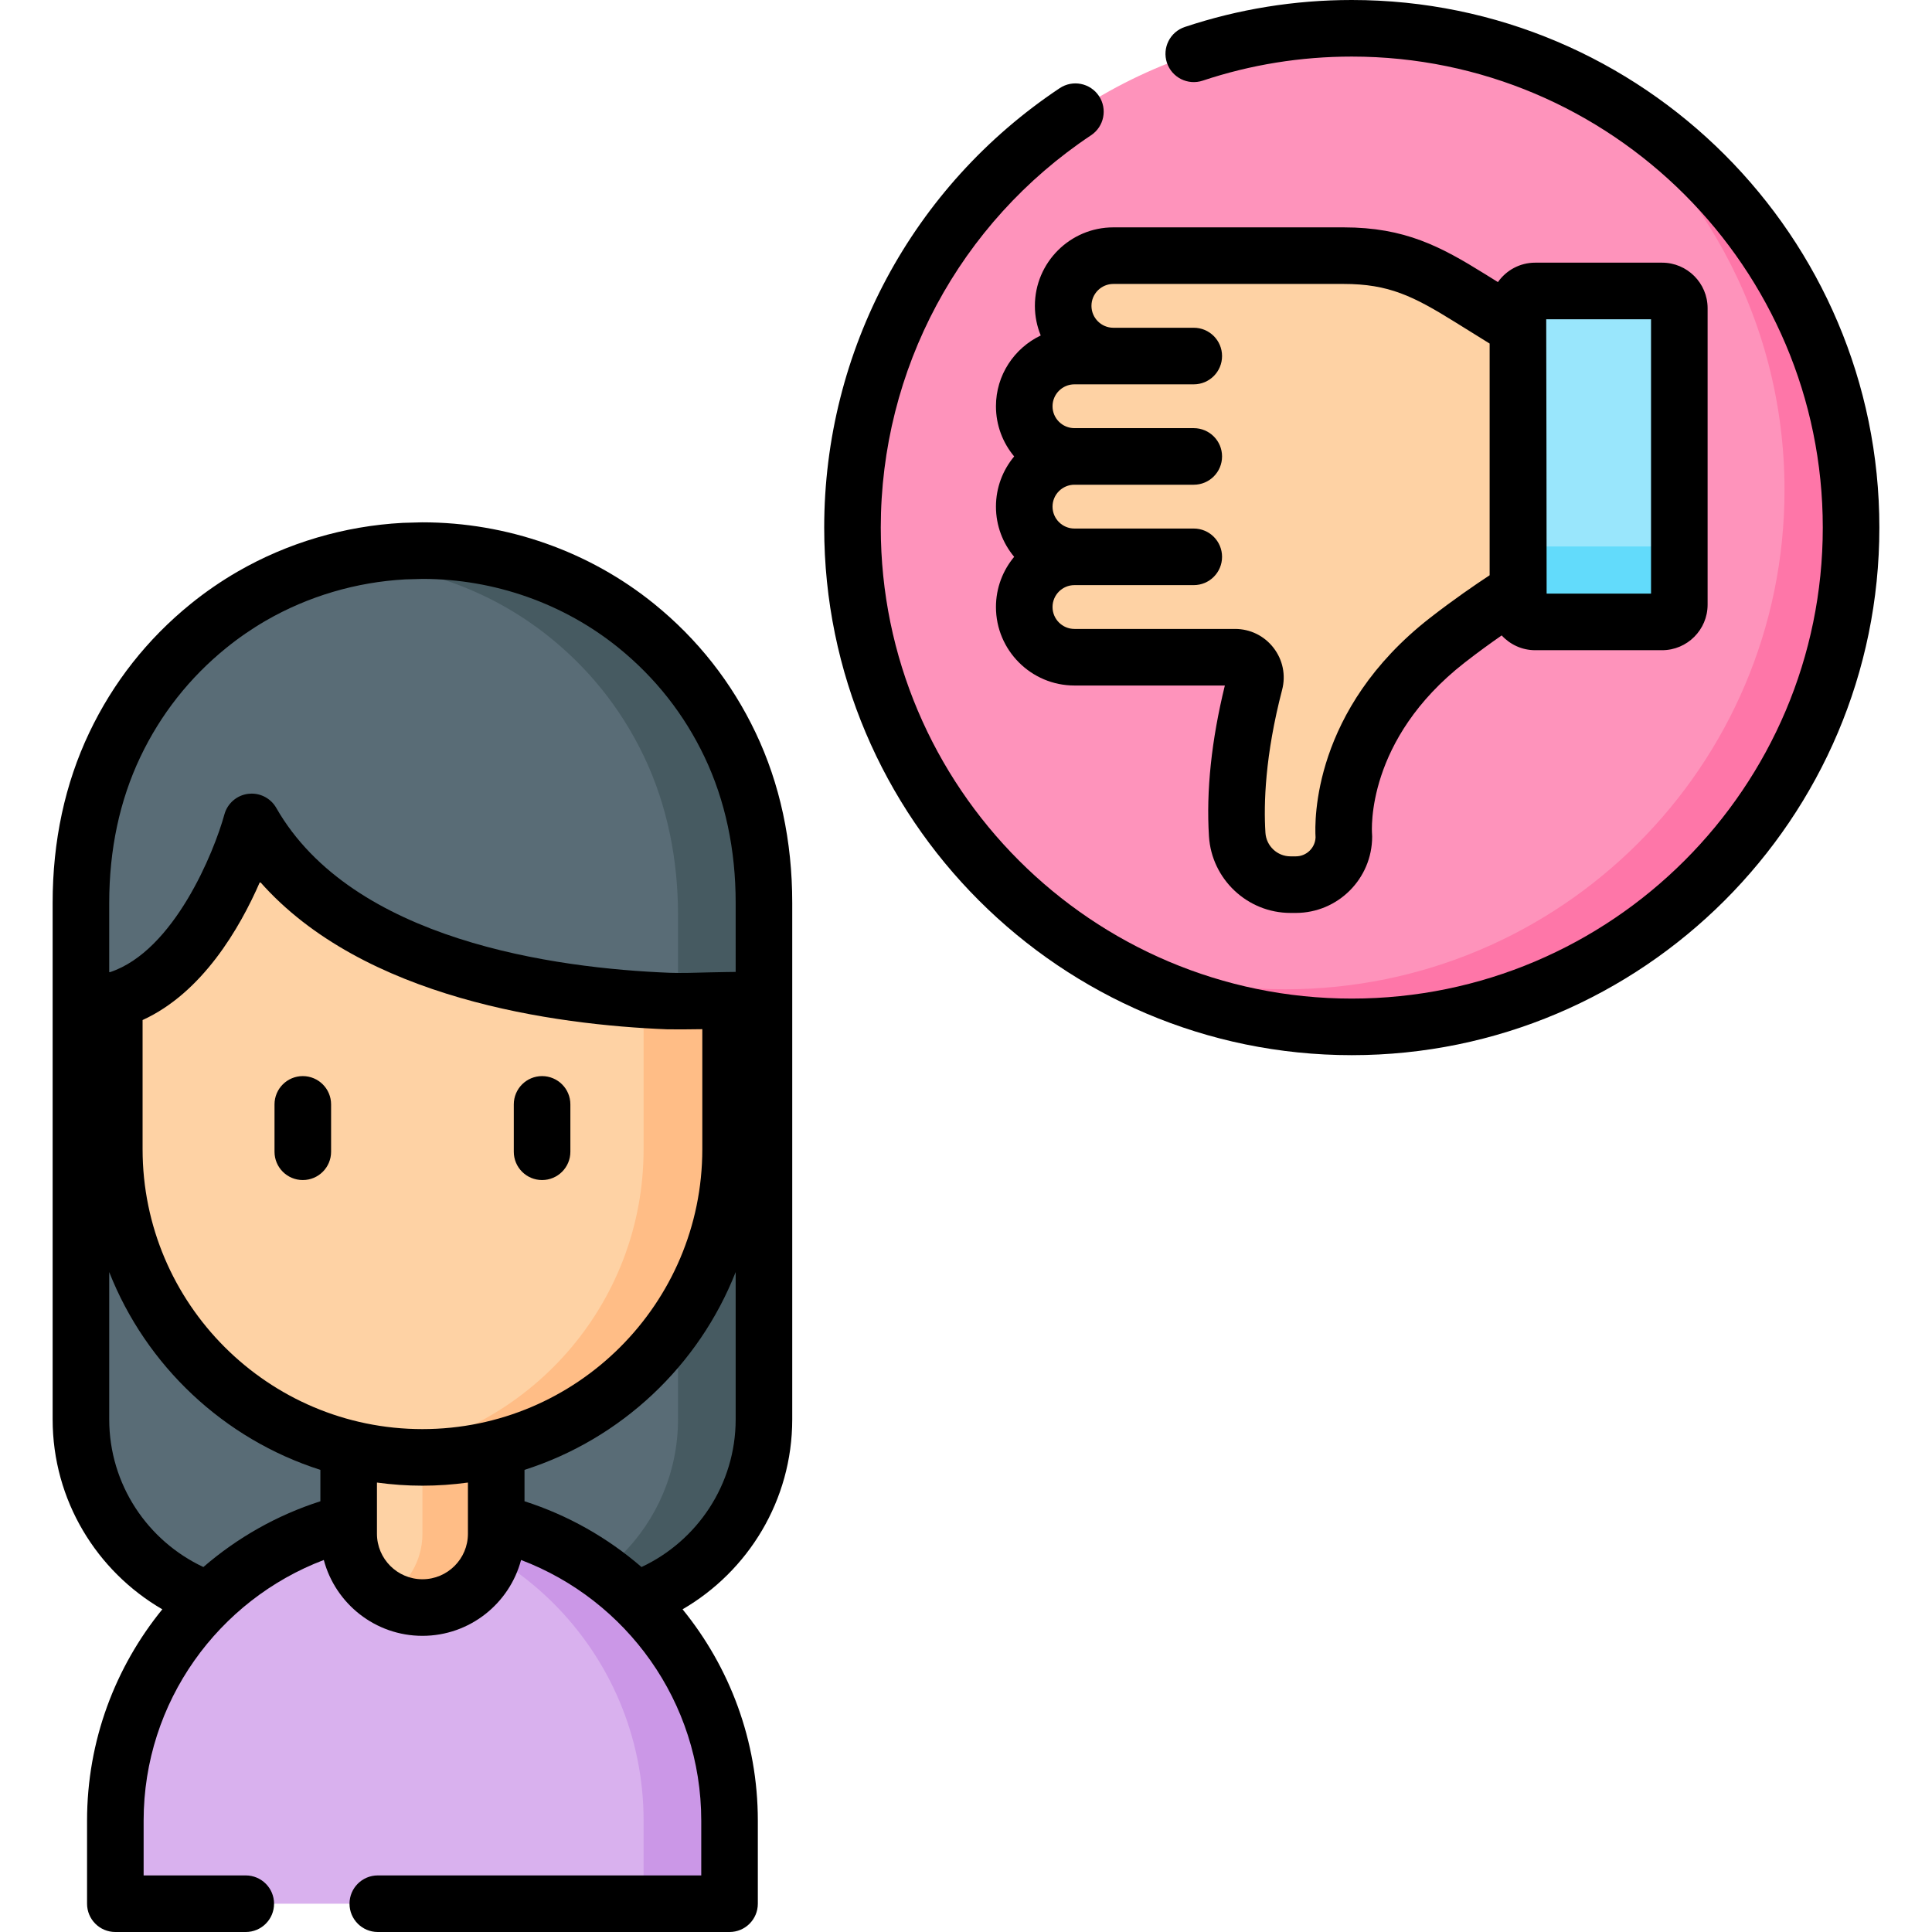 <svg id="Capa_1" enable-background="new 0 0 512.206 512.206" height="512" viewBox="0 0 512.206 512.206" width="512" xmlns="http://www.w3.org/2000/svg"><g><g><g><path d="m21.455 261.885v114.404c0 28.01 22.707 50.717 50.717 50.717h79.65c28.01 0 50.717-22.707 50.717-50.717v-114.404z" fill="#596c76"/></g><g><path d="m202.539 261.886v114.405c0 28.003-22.706 50.72-50.72 50.72h-22.785c28.015 0 50.72-22.717 50.72-50.72v-114.405z" fill="#465a61"/></g><g><path d="m193.416 504.706h-162.838v-22.01c0-44.966 36.452-81.419 81.419-81.419 44.966 0 81.419 36.452 81.419 81.419z" fill="#d9b1ee"/></g><g><path d="m193.413 482.698v22.011h-22.785v-22.011c0-22.489-9.114-42.836-23.845-57.578-12.202-12.202-28.254-20.541-46.174-23.047 3.725-.524 7.531-.798 11.393-.798 22.478 0 42.836 9.114 57.567 23.845 14.73 14.742 23.844 35.089 23.844 57.578z" fill="#cb97e7"/></g><g><path d="m111.997 426.187c-10.802 0-19.559-8.757-19.559-19.559v-45.084h39.119v45.084c-.001 10.802-8.758 19.559-19.56 19.559z" fill="#fed2a4"/></g><g><path d="m131.554 361.544v45.09c0 10.799-8.761 19.559-19.559 19.559-3.552 0-6.907-.948-9.779-2.632 5.845-3.368 9.779-9.695 9.779-16.927v-45.09z" fill="#ffbd86"/></g><g><path d="m111.997 386.382c-45.119 0-81.696-36.576-81.696-81.695v-66.618l36.424-21.918 45.272 21.918h81.696v66.618c-.001 45.118-36.577 81.695-81.696 81.695z" fill="#fed2a4"/></g><g><path d="m193.687 238.064v66.624c0 45.115-36.57 81.697-81.685 81.697-3.919 0-7.77-.273-11.541-.82 39.658-5.594 70.167-39.681 70.167-80.876v-66.624h23.059z" fill="#ffbd86"/></g><g><path d="m193.56 197.471c-6.467-13.595-15.336-23.836-24.851-31.546-16.412-13.298-36.563-19.946-56.713-19.946l-4.874.132c-14.033.748-27.923 4.73-40.394 11.939l-.003.002c-3.971 2.296-7.798 4.921-11.441 7.872-9.515 7.709-18.383 17.951-24.851 31.545-6.205 13.044-8.979 27.457-8.979 41.901v25.86h8.846c25.449-7.219 36.424-47.329 36.424-47.329h.001c21.809 38.131 77.619 46.192 110.51 47.495 4.871.193 12.775-.222 16.456-.222h8.846v-25.802c.001-14.444-2.772-28.858-8.977-41.901z" fill="#596c76"/></g><g><path d="m202.539 239.374v25.804s0 0-8.852 0c-3.099 0-9.182.285-13.933.273v-22.899c0-14.446-2.768-28.858-8.977-41.902-6.471-13.591-15.335-23.833-24.847-31.546-16.417-13.295-36.57-19.948-56.713-19.948l-1.185.034c6.243-1.709 12.657-2.734 19.094-3.076l4.876-.137c20.142 0 40.296 6.653 56.713 19.949 9.513 7.713 18.376 17.955 24.847 31.546 6.208 13.044 8.977 27.456 8.977 41.902z" fill="#465a61"/></g></g><g><circle cx="358.38" cy="139.871" fill="#fe93bb" r="132.371"/></g><g><path d="m490.753 139.875c0 73.1-59.27 132.37-132.37 132.37-27.26 0-52.6-8.24-73.65-22.37 17.01 7.96 35.98 12.4 56 12.4 73.1 0 132.37-59.27 132.37-132.37 0-45.86-23.32-86.27-58.75-110.02 45.13 21.09 76.4 66.89 76.4 119.99z" fill="#fe76a8"/></g><g><g><path d="m271.545 134.317c0 7.35 5.958 13.308 13.308 13.308-7.35 0-13.308 5.958-13.308 13.308s5.958 13.308 13.308 13.308h42.578c3.529 0 6.115 3.336 5.224 6.751-4.642 17.801-5.219 31.28-4.653 40.261.47 7.465 6.646 13.281 14.126 13.281h1.417c7.034 0 12.736-5.702 12.736-12.736 0 0-2.68-28.565 27.41-52.038 9.8-7.645 18.903-13.256 18.903-13.256v-69.49l-12.923-8.027c-11.794-7.326-19.569-11.208-33.453-11.208h-54.256-6.79c-7.35 0-13.308 5.958-13.308 13.308s5.958 13.308 13.308 13.308h-10.32c-7.35 0-13.308 5.958-13.308 13.308s5.958 13.308 13.308 13.308c-7.349-.002-13.307 5.956-13.307 13.306z" fill="#fed2a4"/></g><g><path d="m407 77.138h33.645c2.525 0 4.571 2.047 4.571 4.571v78.599c0 2.525-2.047 4.571-4.571 4.571h-33.645c-2.525 0-4.571-2.047-4.571-4.571v-78.599c-.001-2.524 2.046-4.571 4.571-4.571z" fill="#99e6fc"/></g><path d="m445.218 140.3v20c0 2.53-2.04 4.58-4.57 4.58h-33.64c-2.53 0-4.58-2.05-4.58-4.58v-20c0 2.53 2.05 4.58 4.58 4.58h33.64c2.53 0 4.57-2.05 4.57-4.58z" fill="#62dbfb"/></g><g><path d="m173.431 160.098c-17.207-13.941-39.025-21.619-61.434-21.619-.068 0-.136.001-.204.003l-4.874.132c-.065.001-.13.004-.196.008-15.403.821-30.531 5.294-43.749 12.936l-.053.031c-4.319 2.501-8.477 5.364-12.359 8.509-11.504 9.321-20.555 20.811-26.901 34.151-6.44 13.538-9.706 28.719-9.706 45.123v136.918c0 21.489 11.71 40.282 29.078 50.366-12.463 15.305-19.954 34.81-19.954 56.041v22.01c0 4.142 3.358 7.5 7.5 7.5h34.578c4.142 0 7.5-3.358 7.5-7.5s-3.358-7.5-7.5-7.5h-27.079v-14.51c0-31.553 19.881-58.534 47.768-69.12 3.076 11.564 13.632 20.11 26.15 20.11s23.074-8.546 26.15-20.109c27.888 10.584 47.769 37.564 47.769 69.118v14.51h-85.754c-4.142 0-7.5 3.358-7.5 7.5s3.358 7.5 7.5 7.5h93.254c4.142 0 7.5-3.358 7.5-7.5v-22.01c0-21.231-7.49-40.737-19.953-56.042 17.366-10.085 29.075-28.878 29.075-50.365v-136.917c0-16.404-3.265-31.586-9.706-45.123-6.345-13.34-15.396-24.83-26.9-34.151zm-88.493 237.915c-11.539 3.696-22.056 9.684-31.018 17.433-14.731-6.892-24.964-21.848-24.964-39.157v-39.042c9.774 24.841 30.387 44.273 55.982 52.44zm39.118 8.614c0 6.65-5.41 12.06-12.06 12.06s-12.059-5.41-12.059-12.06v-13.575c3.946.536 7.968.829 12.059.829s8.113-.293 12.06-.829zm-12.059-27.746c-40.912 0-74.195-33.284-74.195-74.195v-34.255c15.793-7.208 25.732-24.257 31.129-36.653 27.405 31.079 78.161 37.93 108.009 39.113 1.03.041 7.267.014 9.253-.039v31.834c-.001 40.912-33.285 74.195-74.196 74.195zm83.041-2.592c0 17.309-10.234 32.264-24.964 39.158-8.963-7.749-19.478-13.741-31.018-17.437v-8.324c25.595-8.167 46.208-27.598 55.982-52.438zm0-118.615s-4.667.054-6.852.117c-3.473.1-7.795.225-10.653.111-30.298-1.201-84.138-8.477-104.298-43.724-1.347-2.354-3.843-3.776-6.508-3.776-.313 0-.629.02-.946.06-3.007.382-5.49 2.537-6.29 5.461-2.694 9.844-13.314 36.165-30.312 41.809h-.224v-18.36c0-14.157 2.776-27.17 8.251-38.679 5.377-11.302 13.048-21.04 22.799-28.94 3.291-2.665 6.815-5.09 10.475-7.208.016-.009.031-.018.047-.027 11.142-6.432 23.898-10.204 36.9-10.912l4.668-.127c18.948.022 37.373 6.51 51.893 18.273 9.751 7.901 17.422 17.638 22.8 28.941 5.475 11.508 8.25 24.521 8.25 38.679z"/><path d="m80.278 285.293c-4.142 0-7.5 3.358-7.5 7.5v12.557c0 4.142 3.358 7.5 7.5 7.5s7.5-3.358 7.5-7.5v-12.557c0-4.142-3.358-7.5-7.5-7.5z"/><path d="m143.716 285.293c-4.142 0-7.5 3.358-7.5 7.5v12.557c0 4.142 3.358 7.5 7.5 7.5s7.5-3.358 7.5-7.5v-12.557c0-4.142-3.358-7.5-7.5-7.5z"/><path d="m388.304 175.672c3.489-2.722 6.904-5.188 9.819-7.212 2.208 2.402 5.365 3.919 8.877 3.919h33.645c6.656 0 12.071-5.415 12.071-12.071v-78.599c0-6.656-5.415-12.071-12.071-12.071h-33.645c-4.081 0-7.688 2.04-9.874 5.149l-3.497-2.173c-11.63-7.224-21.121-12.337-37.41-12.337h-61.045c-11.474 0-20.808 9.334-20.808 20.808 0 2.779.557 5.427 1.55 7.853-7.007 3.352-11.871 10.491-11.871 18.762 0 5.058 1.818 9.698 4.83 13.308-3.012 3.61-4.83 8.25-4.83 13.308s1.818 9.698 4.83 13.308c-3.012 3.61-4.83 8.25-4.83 13.308 0 11.473 9.334 20.808 20.808 20.808h39.876c-3.555 14.497-4.971 27.936-4.212 39.984.718 11.388 10.211 20.309 21.611 20.309h1.417c11.158 0 20.236-9.078 20.236-20.236 0-.234-.006-.414-.028-.647-.08-1.013-1.66-25.031 24.551-45.478zm49.412-91.034v72.741h-27.679c.034-.289-.108-72.741-.108-72.741zm-88.939 137.365c-.108 2.792-2.414 5.03-5.232 5.03h-1.417c-3.502 0-6.419-2.747-6.64-6.253-.485-7.688-.11-20.505 4.425-37.897 1.014-3.89.185-7.946-2.274-11.129-2.462-3.186-6.183-5.013-10.208-5.013h-42.578c-3.203 0-5.808-2.605-5.808-5.808s2.605-5.808 5.808-5.808h31.635c4.142 0 7.5-3.358 7.5-7.5s-3.358-7.5-7.5-7.5h-31.635c-3.203 0-5.808-2.605-5.808-5.808s2.605-5.808 5.808-5.808h31.635c4.142 0 7.5-3.358 7.5-7.5s-3.358-7.5-7.5-7.5h-31.635c-3.203 0-5.808-2.605-5.808-5.808s2.605-5.808 5.808-5.808h10.32 21.314c4.142 0 7.5-3.358 7.5-7.5s-3.358-7.5-7.5-7.5h-21.314c-3.203 0-5.808-2.605-5.808-5.808s2.605-5.808 5.808-5.808h61.045c11.96 0 18.465 3.228 29.495 10.079l9.215 5.725v61.43c-3.664 2.408-9.591 6.451-15.851 11.335-31.122 24.278-30.563 53.832-30.3 58.157z"/><path d="m358.38 0c-15.139 0-30.031 2.406-44.265 7.151-3.93 1.31-6.053 5.558-4.743 9.487 1.311 3.93 5.558 6.052 9.487 4.743 12.702-4.234 25.998-6.381 39.521-6.381 68.854 0 124.871 56.017 124.871 124.871s-56.017 124.87-124.871 124.87-124.87-56.016-124.87-124.87c0-41.884 20.843-80.769 55.756-104.016 3.448-2.296 4.382-6.952 2.086-10.399s-6.952-4.381-10.399-2.086c-39.1 26.035-62.442 69.587-62.442 116.501 0 77.125 62.746 139.871 139.871 139.871s139.871-62.746 139.871-139.871-62.748-139.871-139.873-139.871z"/></g></g></svg>
